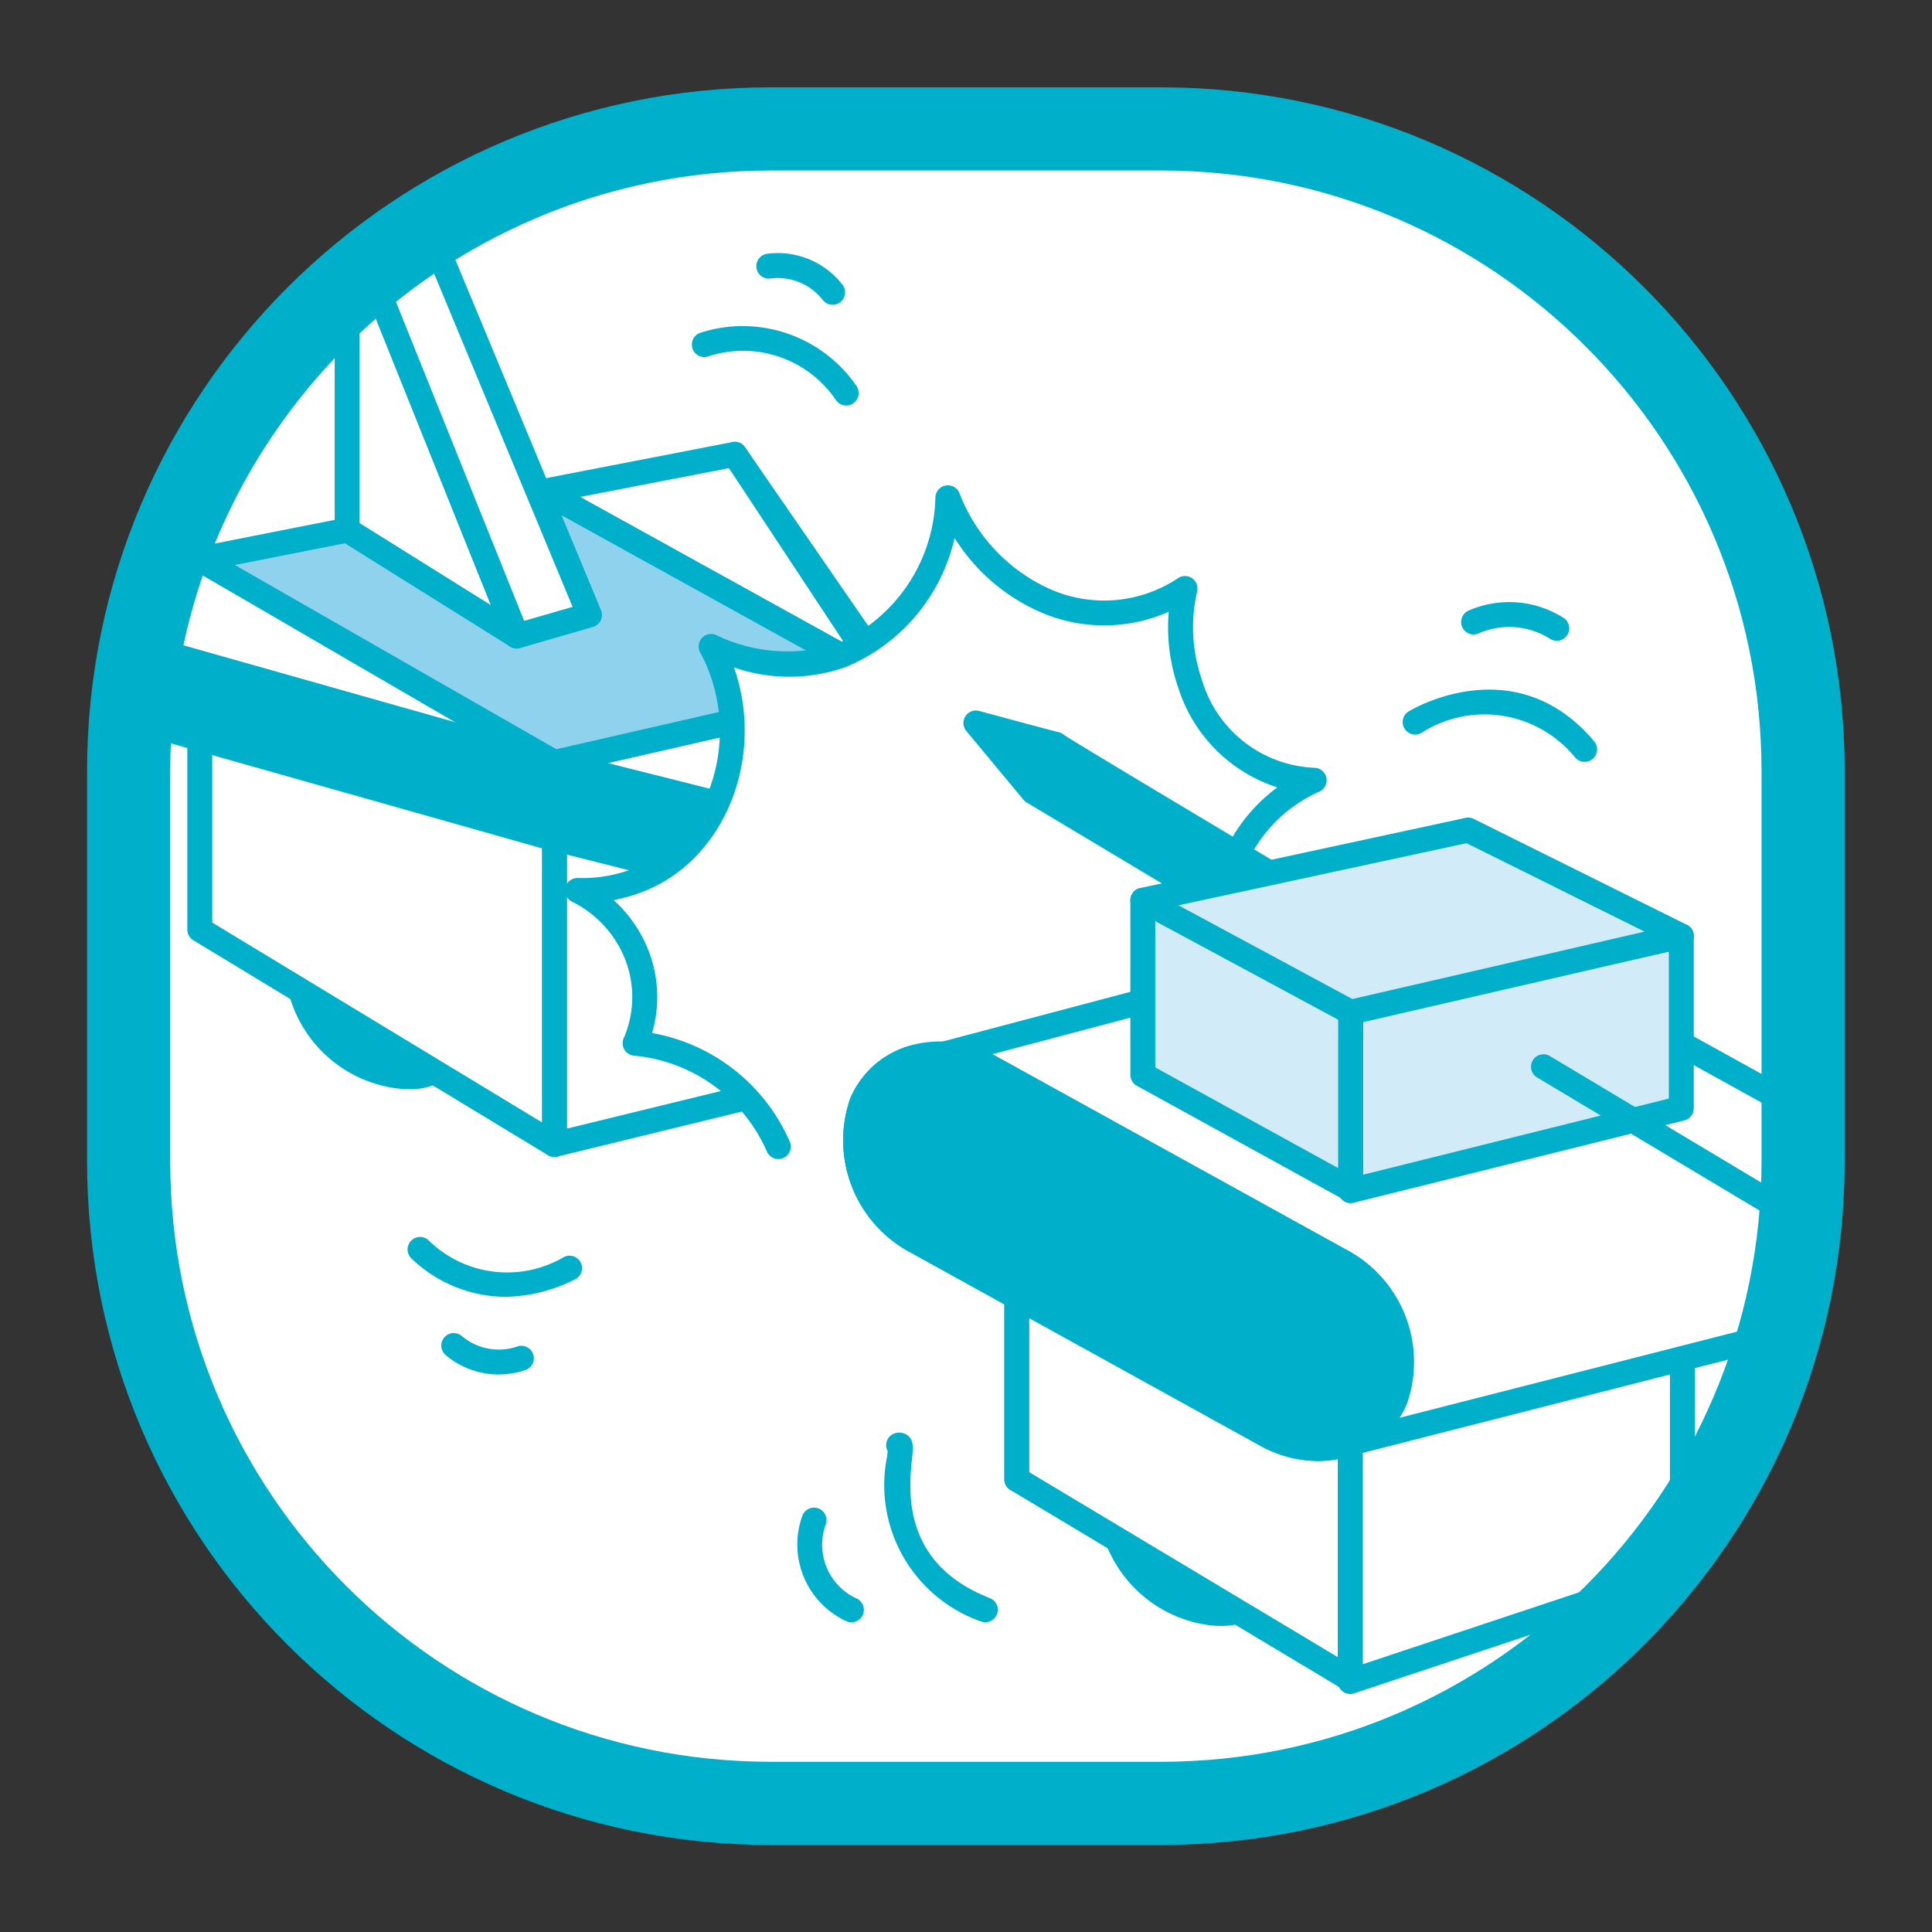 <svg version="1.1" id="レイヤー_1" xmlns="http://www.w3.org/2000/svg" xmlns:xlink="http://www.w3.org/1999/xlink" x="0" y="0" viewBox="0 0 74.936 74.948" xml:space="preserve"><rect x="0" y="0" width="74.936" height="74.948" fill="#333333" stroke="none"/><style>.st0{fill:#fff}.st2{fill:#00afca}.st4{fill:none}.st5{fill:#d2ebf9}</style><g id="レイヤー_2-2"><path class="st0" d="M29.87 5h15.186c13.742 0 24.881 11.14 24.881 24.88v15.185c0 13.742-11.14 24.882-24.882 24.882H29.871c-13.742 0-24.882-11.14-24.882-24.882V29.881C4.989 16.139 16.129 5 29.869 5z"/><defs><path id="SVGID_1_" d="M29.87 5h15.186c13.741 0 24.88 11.14 24.88 24.88v15.186c0 13.742-11.14 24.882-24.88 24.882H29.87c-13.742 0-24.882-11.14-24.882-24.882V29.88C4.988 16.139 16.128 5 29.87 5z"/></defs><clipPath id="SVGID_2_"><use xlink:href="#SVGID_1_" overflow="visible"/></clipPath><g clip-path="url(#SVGID_2_)"><path class="st2" d="M15.55 41.747a1.944 1.944 0 002.19-2.609 4.54 4.54 0 00-3.792-3.038 1.945 1.945 0 00-2.19 2.609 4.539 4.539 0 003.792 3.038"/><path class="st2" d="M15.782 42.24c-.087 0-.176-.004-.266-.01a4.995 4.995 0 01-4.224-3.39 2.533 2.533 0 01.383-2.351 2.606 2.606 0 012.308-.872 4.992 4.992 0 014.223 3.389 2.399 2.399 0 01-2.424 3.233zm-2.064-5.665a1.441 1.441 0 00-1.495 2.002 4.084 4.084 0 003.362 2.688 1.674 1.674 0 001.488-.518c.307-.429.383-.982.202-1.477a4.085 4.085 0 00-3.361-2.688 2.682 2.682 0 00-.196-.007z"/><path class="st0" d="M21.504 44.392l13.162-3.215V29.498l-13.162 3.135z"/><path class="st2" d="M21.505 44.875a.484.484 0 01-.484-.483v-11.76c0-.223.154-.418.371-.47l13.161-3.135a.483.483 0 01.596.47v11.68a.483.483 0 01-.368.47L21.62 44.86a.49.49 0 01-.115.014zm.483-11.86v10.76l12.194-2.978V30.11l-12.194 2.905z"/><path class="st0" d="M7.748 36.055l13.756 8.337V32.525L7.748 24.631z"/><path class="st2" d="M21.504 44.876a.483.483 0 01-.251-.07L7.498 36.469a.483.483 0 01-.233-.414V24.631a.484.484 0 01.725-.42l13.755 7.894c.15.087.242.247.242.42v11.867a.484.484 0 01-.483.484zM8.232 35.783l12.788 7.75V32.805L8.232 25.466v10.317z"/><path class="st2" d="M21.504 32.525l13.162-3.027L21.1 21.993 7.748 24.63z"/><path class="st2" d="M21.505 33.009a.485.485 0 01-.242-.065L7.507 25.05a.484.484 0 01.148-.894l13.351-2.637a.484.484 0 01.329.051L34.9 29.074a.484.484 0 01-.126.895l-13.161 3.028a.512.512 0 01-.108.012zM9.11 24.854l12.47 7.157 11.745-2.702-12.305-6.807-11.91 2.352z"/><path class="st0" d="M34.666 26.56l-13.162 3.014 17.877 4.505z"/><path class="st2" d="M39.381 34.562a.49.49 0 01-.118-.014l-17.877-4.505a.484.484 0 01.01-.94l13.161-3.015c.201-.047.41.04.519.215l4.716 7.519a.484.484 0 01-.41.74zm-15.807-4.966l14.758 3.719-3.894-6.207-10.864 2.488z"/><path class="st0" d="M9.737 22.848l-1.989-1.156-8.428 1.634 22.184 6.368z"/><path class="st2" d="M21.504 30.178a.492.492 0 01-.134-.02L-.814 23.792a.484.484 0 01.042-.94l8.429-1.634a.482.482 0 01.335.057L9.98 22.43l11.767 6.846a.484.484 0 01-.243.902zM1.39 23.418l16.506 4.737-10.234-5.954-6.272 1.216z"/><path class="st0" d="M28.5 17.621l-7.4 1.434 13.566 7.505z"/><path class="st2" d="M34.666 27.044a.487.487 0 01-.235-.06l-13.566-7.505a.484.484 0 01.142-.899l7.4-1.434a.484.484 0 01.49.2l6.167 8.94a.484.484 0 01-.398.758zm-12.167-7.767l10.6 5.863-4.82-6.984-5.78 1.12zm-.995 13.262L-.68 26.264v-2.938l22.185 6.275z"/><path class="st2" d="M21.505 33.023a.49.49 0 01-.132-.019L-.812 26.73a.483.483 0 01-.351-.465v-2.938a.483.483 0 01.615-.465l22.184 6.275a.483.483 0 01.352.465v2.938a.483.483 0 01-.483.484zM-.197 25.898L21.021 31.9v-1.932L-.197 23.966v1.932z"/><path class="st2" d="M39.381 37.045l-17.877-4.521v-2.938l17.877 4.521z"/><path class="st2" d="M39.38 37.529a.483.483 0 01-.118-.015l-17.876-4.52a.484.484 0 01-.365-.47v-2.938a.484.484 0 01.602-.469l17.876 4.52a.484.484 0 01.365.47v2.938a.484.484 0 01-.483.484zm-17.392-5.382l16.91 4.276v-1.94l-16.91-4.275v1.94z"/><path fill="#8fd2ee" d="M34.666 26.56l-13.162 3.014-13.756-7.883L21.1 19.055z"/><path class="st2" d="M21.505 30.058a.483.483 0 01-.24-.064L7.506 22.11a.484.484 0 01.147-.894l13.352-2.636a.489.489 0 01.328.05L34.9 26.137a.484.484 0 01-.126.895l-13.161 3.014a.513.513 0 01-.108.013zM9.11 21.915l12.47 7.145 11.744-2.69-12.305-6.806L9.11 21.915z"/><path class="st0" d="M20.044 24.67l-6.58-4.114V8.278z"/><path class="st2" d="M20.045 25.153a.484.484 0 01-.257-.073l-6.58-4.114a.484.484 0 01-.227-.41V8.278a.484.484 0 01.933-.18l6.58 16.391a.484.484 0 01-.45.664zm-6.097-4.865l5.095 3.185-5.095-12.691v9.506z"/><path class="st0" d="M22.862 23.852l-2.818.818-6.586-16.392 2.86-.181z"/><path class="st2" d="M20.044 25.154a.484.484 0 01-.45-.304L13.01 8.458a.484.484 0 01.42-.663l2.858-.18a.492.492 0 01.476.297l6.546 15.754a.482.482 0 01-.311.65l-2.82.818a.476.476 0 01-.134.02zM14.157 8.718l6.173 15.365 1.879-.545-6.206-14.936-1.846.116z"/><path class="st4" d="M28.499 17.621l10.882 16.486"/><path class="st2" d="M39.381 34.59a.483.483 0 01-.403-.216L28.095 17.888a.483.483 0 01.807-.534L39.785 33.84a.484.484 0 01-.404.75z"/><path class="st0" d="M47.745 37.911a6.05 6.05 0 013.228-7.646 5.253 5.253 0 01-4.814-3.746 6.682 6.682 0 01-.197-3.69c-.301.2-.62.37-.954.51-3.146 1.314-6.805-.443-8.243-4.032a6.85 6.85 0 01-4.124 6.11 6.964 6.964 0 01-5.058-.344c.112.206.213.418.302.635 1.305 3.19.061 7.077-2.97 8.364a5.953 5.953 0 01-2.516.466 4.677 4.677 0 012.225 2.32 4.517 4.517 0 01.01 3.606 6.707 6.707 0 015.554 4.007"/><path class="st2" d="M30.188 44.955a.483.483 0 01-.444-.293 6.25 6.25 0 00-5.157-3.717.484.484 0 01-.397-.673 4.01 4.01 0 00-.009-3.22 4.219 4.219 0 00-1.997-2.08.484.484 0 01.23-.917 5.496 5.496 0 002.312-.429c2.713-1.152 3.955-4.694 2.711-7.735a5.957 5.957 0 00-.28-.587.484.484 0 01.602-.681 6.353 6.353 0 004.699.347 6.34 6.34 0 003.824-5.687.484.484 0 01.932-.156 6.716 6.716 0 003.54 3.734 5.177 5.177 0 004.94-.437.484.484 0 01.74.512 6.184 6.184 0 00.182 3.424 4.757 4.757 0 004.358 3.42.484.484 0 01.195.926 5.589 5.589 0 00-2.968 7.042.484.484 0 01-.912.326 6.557 6.557 0 012.254-7.534 5.942 5.942 0 01-3.841-3.862 7.134 7.134 0 01-.37-2.952l-.138.06a6.189 6.189 0 01-4.814-.033 7.45 7.45 0 01-3.354-2.886 7.14 7.14 0 01-4.203 4.999 6.56 6.56 0 01-4.353.022c1.199 3.436-.286 7.321-3.365 8.63-.419.177-.856.31-1.303.394a5.153 5.153 0 011.266 1.752 4.959 4.959 0 01.223 3.404 7.196 7.196 0 015.341 4.212.483.483 0 01-.444.675zM47.077 62.57a1.944 1.944 0 002.19-2.609 4.54 4.54 0 00-3.793-3.039 1.945 1.945 0 00-2.19 2.609 4.54 4.54 0 003.793 3.04"/><path class="st2" d="M47.298 63.062c-.083 0-.168-.003-.254-.01a4.994 4.994 0 01-4.225-3.388 2.531 2.531 0 01.384-2.352 2.621 2.621 0 012.305-.873 4.994 4.994 0 014.225 3.39c.272.798.13 1.68-.382 2.35-.515.59-1.27.915-2.053.883zm-.186-.974a1.687 1.687 0 001.488-.52 1.59 1.59 0 00.202-1.474 4.087 4.087 0 00-3.362-2.69 1.687 1.687 0 00-1.487.519 1.598 1.598 0 00-.203 1.476 4.087 4.087 0 003.362 2.689zm-7.674-4.712l12.552-4.204V42.67l-12.552 3.317z"/><path class="st2" d="M39.438 57.86a.484.484 0 01-.483-.484v-11.39c0-.22.147-.411.36-.467l12.552-3.317a.484.484 0 01.607.468v10.502a.483.483 0 01-.33.458l-12.553 4.205a.472.472 0 01-.153.025zm.484-11.501v10.345l11.585-3.88v-9.526l-11.585 3.06z"/><path class="st0" d="M52.371 65.22l12.883-4.282V49.843l-12.883 3.148z"/><path class="st2" d="M52.37 65.704a.483.483 0 01-.483-.482V52.991c0-.222.152-.416.369-.47l12.883-3.148a.483.483 0 01.599.47v11.095a.483.483 0 01-.331.459l-12.884 4.282a.483.483 0 01-.152.025zm.484-12.333V64.55l11.917-3.961v-10.13l-11.917 2.912z"/><path class="st0" d="M39.438 57.376l12.933 7.752V52.899l-12.933-6.912z"/><path class="st2" d="M52.37 65.612a.486.486 0 01-.248-.069l-12.933-7.752a.484.484 0 01-.234-.415v-11.39a.483.483 0 01.712-.426l12.932 6.913a.484.484 0 01.255.426v12.23a.484.484 0 01-.483.483zm-12.448-8.51l11.965 7.172V53.19l-11.965-6.396v10.31z"/><path class="st2" d="M52.371 53.154l12.883-3.311L51.99 42.67l-12.552 3.316z"/><path class="st2" d="M52.37 53.638a.484.484 0 01-.234-.06L39.204 46.41a.484.484 0 01.11-.891l12.552-3.317a.479.479 0 01.354.043l13.265 7.172a.484.484 0 01-.11.894L52.49 53.623a.5.5 0 01-.12.015zm-11.645-7.492l11.712 6.492 11.502-2.956-12.01-6.495-11.204 2.96zm30.682-2.23L57.9 36.453c-1.99-1.099-4.244-.476-5.035 1.391a4.433 4.433 0 002.168 5.371l13.507 7.463c1.99 1.1 4.244.476 5.036-1.39a4.436 4.436 0 00-2.169-5.372"/><path class="st2" d="M70.567 51.703a4.7 4.7 0 01-2.262-.602l-13.507-7.463a4.93 4.93 0 01-2.378-5.983 3.582 3.582 0 012.154-2.013 4.415 4.415 0 013.56.388l13.507 7.463a4.934 4.934 0 012.38 5.983 3.585 3.585 0 01-2.155 2.014 3.972 3.972 0 01-1.299.213zM55.874 36.395a3.011 3.011 0 00-.985.161 2.63 2.63 0 00-1.579 1.477 3.946 3.946 0 001.957 4.758l13.507 7.463a3.45 3.45 0 002.776.321 2.631 2.631 0 001.58-1.476 3.95 3.95 0 00-1.957-4.76l-13.507-7.462a3.73 3.73 0 00-1.792-.482z"/><path class="st0" d="M34.543 41.433a3.11 3.11 0 00-1.124 1.373 4.435 4.435 0 002.168 5.371l13.508 7.463a3.965 3.965 0 002.967.418l19.444-4.963a3.11 3.11 0 002.07-1.807 4.436 4.436 0 00-2.169-5.372L57.9 36.453a3.973 3.973 0 00-2.968-.417l-20.39 5.397z"/><path class="st2" d="M51.116 56.669a4.671 4.671 0 01-2.255-.605L35.353 48.6a4.933 4.933 0 01-2.38-5.983 3.609 3.609 0 011.3-1.586.497.497 0 01.146-.067l20.39-5.397a4.449 4.449 0 013.324.461l13.508 7.464a4.934 4.934 0 012.38 5.983 3.575 3.575 0 01-2.388 2.085l-19.45 4.965a4.014 4.014 0 01-1.067.143zm-16.367-14.79c-.393.283-.7.67-.885 1.117a3.948 3.948 0 001.958 4.758l13.508 7.463a3.47 3.47 0 002.603.374l19.452-4.965a2.62 2.62 0 001.746-1.527 3.95 3.95 0 00-1.958-4.76l-13.507-7.463a3.49 3.49 0 00-2.606-.374l-20.31 5.376z"/><path class="st2" d="M51.962 48.878l-13.507-7.461c-1.99-1.1-4.243-.478-5.036 1.39a4.434 4.434 0 002.169 5.37l13.507 7.464c1.99 1.099 4.244.476 5.036-1.39a4.436 4.436 0 00-2.17-5.373"/><path class="st2" d="M51.123 56.666a4.693 4.693 0 01-2.261-.602L35.353 48.6a4.93 4.93 0 01-2.379-5.983 3.586 3.586 0 012.156-2.014 4.417 4.417 0 013.56.39l13.506 7.461a4.934 4.934 0 012.38 5.984 3.586 3.586 0 01-2.154 2.014 3.972 3.972 0 01-1.3.213zM36.427 41.358a3.008 3.008 0 00-.982.16 2.629 2.629 0 00-1.58 1.478 3.946 3.946 0 001.957 4.758l13.508 7.463a3.45 3.45 0 002.775.321 2.629 2.629 0 001.58-1.476 3.948 3.948 0 00-1.958-4.76L38.22 41.84a3.73 3.73 0 00-1.793-.482zm24.344 1.641a1.246 1.246 0 01-.438-.161L40.068 30.71l-2.216-2.669s3.374.913 3.095.826c-.28-.085 20.264 12.128 20.264 12.128.535.297.77.942.55 1.513a.91.91 0 01-.99.49"/><path class="st2" d="M60.94 43.496a1.51 1.51 0 01-.242-.02h-.002a1.713 1.713 0 01-.61-.222L39.82 31.125a.486.486 0 01-.124-.106l-2.217-2.668a.484.484 0 01.498-.776s2.625.71 3.04.814a.502.502 0 01.258.121c.917.603 14.817 8.88 20.184 12.07a1.7 1.7 0 01.739 2.136 1.37 1.37 0 01-1.258.78zm-.096-.975a.427.427 0 00.482-.222.75.75 0 00-.363-.89c0 .001-5.074-3.015-10.143-6.038-2.536-1.513-5.07-3.027-6.97-4.167-1.727-1.037-2.61-1.567-3.039-1.886l-.004.013.004-.013-.054-.04c-.317-.053-.803-.173-1.56-.374l1.19 1.433 20.194 12.085a.76.76 0 00.263.099z"/><path class="st5" d="M52.385 46.183l12.827-3.195v-6.684l-12.827 2.855z"/><path class="st2" d="M52.385 46.666a.483.483 0 01-.483-.482v-7.025c0-.226.157-.422.378-.472l12.827-2.855a.483.483 0 01.589.472v6.684a.484.484 0 01-.366.469l-12.827 3.195a.482.482 0 01-.118.014zm.484-7.12v6.017l11.86-2.953v-5.703l-11.86 2.64z"/><path class="st5" d="M44.326 41.689l8.06 4.436v-7.023l-8.06-4.183z"/><path class="st2" d="M52.385 46.608a.486.486 0 01-.233-.06l-8.06-4.436a.484.484 0 01-.25-.423v-6.77a.483.483 0 01.706-.43l8.06 4.184c.16.083.26.249.26.429v7.023a.484.484 0 01-.482.483zm-7.576-5.206l7.093 3.904v-5.91l-7.093-3.681v5.687z"/><path class="st5" d="M52.385 39.261l12.827-2.958-8.266-4.108-12.62 2.723z"/><path class="st2" d="M52.385 39.745a.482.482 0 01-.23-.058l-8.058-4.343a.484.484 0 01.128-.899l12.62-2.723a.482.482 0 01.316.04l8.266 4.108a.483.483 0 01-.106.904l-12.827 2.958a.477.477 0 01-.109.013zm-6.674-4.63l6.744 3.634 11.333-2.614-6.906-3.431-11.171 2.41z"/><path class="st4" d="M59.881 41.384l11.105 6.646"/><path class="st2" d="M70.986 48.514a.476.476 0 01-.248-.07L59.633 41.8a.484.484 0 11.497-.83l11.104 6.646a.484.484 0 01-.248.899zM61.462 29.55a.482.482 0 01-.37-.172 4.534 4.534 0 00-5.943-.962.484.484 0 11-.516-.819c.04-.026 4.106-2.518 7.199 1.158a.484.484 0 01-.37.796zm-1.08-4.696a.483.483 0 01-.288-.094 2.963 2.963 0 00-2.734-.197.483.483 0 11-.396-.881 3.932 3.932 0 013.707.3.484.484 0 01-.289.872zM38.218 62.921a.492.492 0 01-.176-.033 5.605 5.605 0 01-3.631-6.415l.02-.187a.484.484 0 01.178-.65.561.561 0 01.548.005c.293.188.263.483.217.93-.125 1.218-.416 4.07 3.021 5.416a.484.484 0 01-.177.934zm-5.194.003a.482.482 0 01-.227-.057 3.279 3.279 0 01-1.685-4.053.484.484 0 11.907.335 2.3 2.3 0 001.233 2.865.484.484 0 01-.228.91zM19.583 50.301a5.315 5.315 0 01-3.614-1.48.484.484 0 01.649-.719 4.346 4.346 0 005.243.66.484.484 0 11.42.871 6.199 6.199 0 01-2.698.668zm-.253 3.011a3.195 3.195 0 01-2.043-.753.484.484 0 01.613-.749c.604.519 1.44.674 2.19.407a.484.484 0 01.304.918 3.364 3.364 0 01-1.064.177zm13.492-37.583a.482.482 0 01-.389-.197 4.351 4.351 0 00-5.007-1.695.484.484 0 01-.238-.938 5.354 5.354 0 016.023 2.058.484.484 0 01-.102.676.479.479 0 01-.287.096zm-.529-3.908a.482.482 0 01-.375-.178 2.213 2.213 0 00-2.064-.837.484.484 0 01-.115-.96 3.173 3.173 0 012.929 1.186.484.484 0 01-.375.79z"/></g><path class="st2" d="M45.055 71.56H29.87C15.245 71.544 3.393 59.692 3.377 45.067V29.882C3.393 15.257 15.244 3.404 29.87 3.387h15.185c14.626.017 26.478 11.87 26.494 26.495v15.185c-.016 14.625-11.868 26.477-26.494 26.493zM29.87 6.613C17.025 6.628 6.616 17.037 6.602 29.882v15.185C6.617 57.91 17.025 68.32 29.87 68.334h15.185C57.9 68.32 68.31 57.912 68.324 45.067V29.882C68.31 17.037 57.9 6.627 45.055 6.612H29.87z"/><path class="st4" d="M29.87 0h15.184c16.504 0 29.882 13.379 29.882 29.882v15.183c0 16.504-13.379 29.883-29.882 29.883H29.869C13.366 74.948-.012 61.57-.012 45.067V29.882C-.012 13.379 13.366 0 29.87 0z"/><path class="st4" d="M29.87 5h15.186c13.741 0 24.88 11.14 24.88 24.88v15.186c0 13.742-11.14 24.882-24.88 24.882H29.87c-13.742 0-24.882-11.14-24.882-24.882V29.88C4.988 16.139 16.128 5 29.87 5z"/></g></svg>